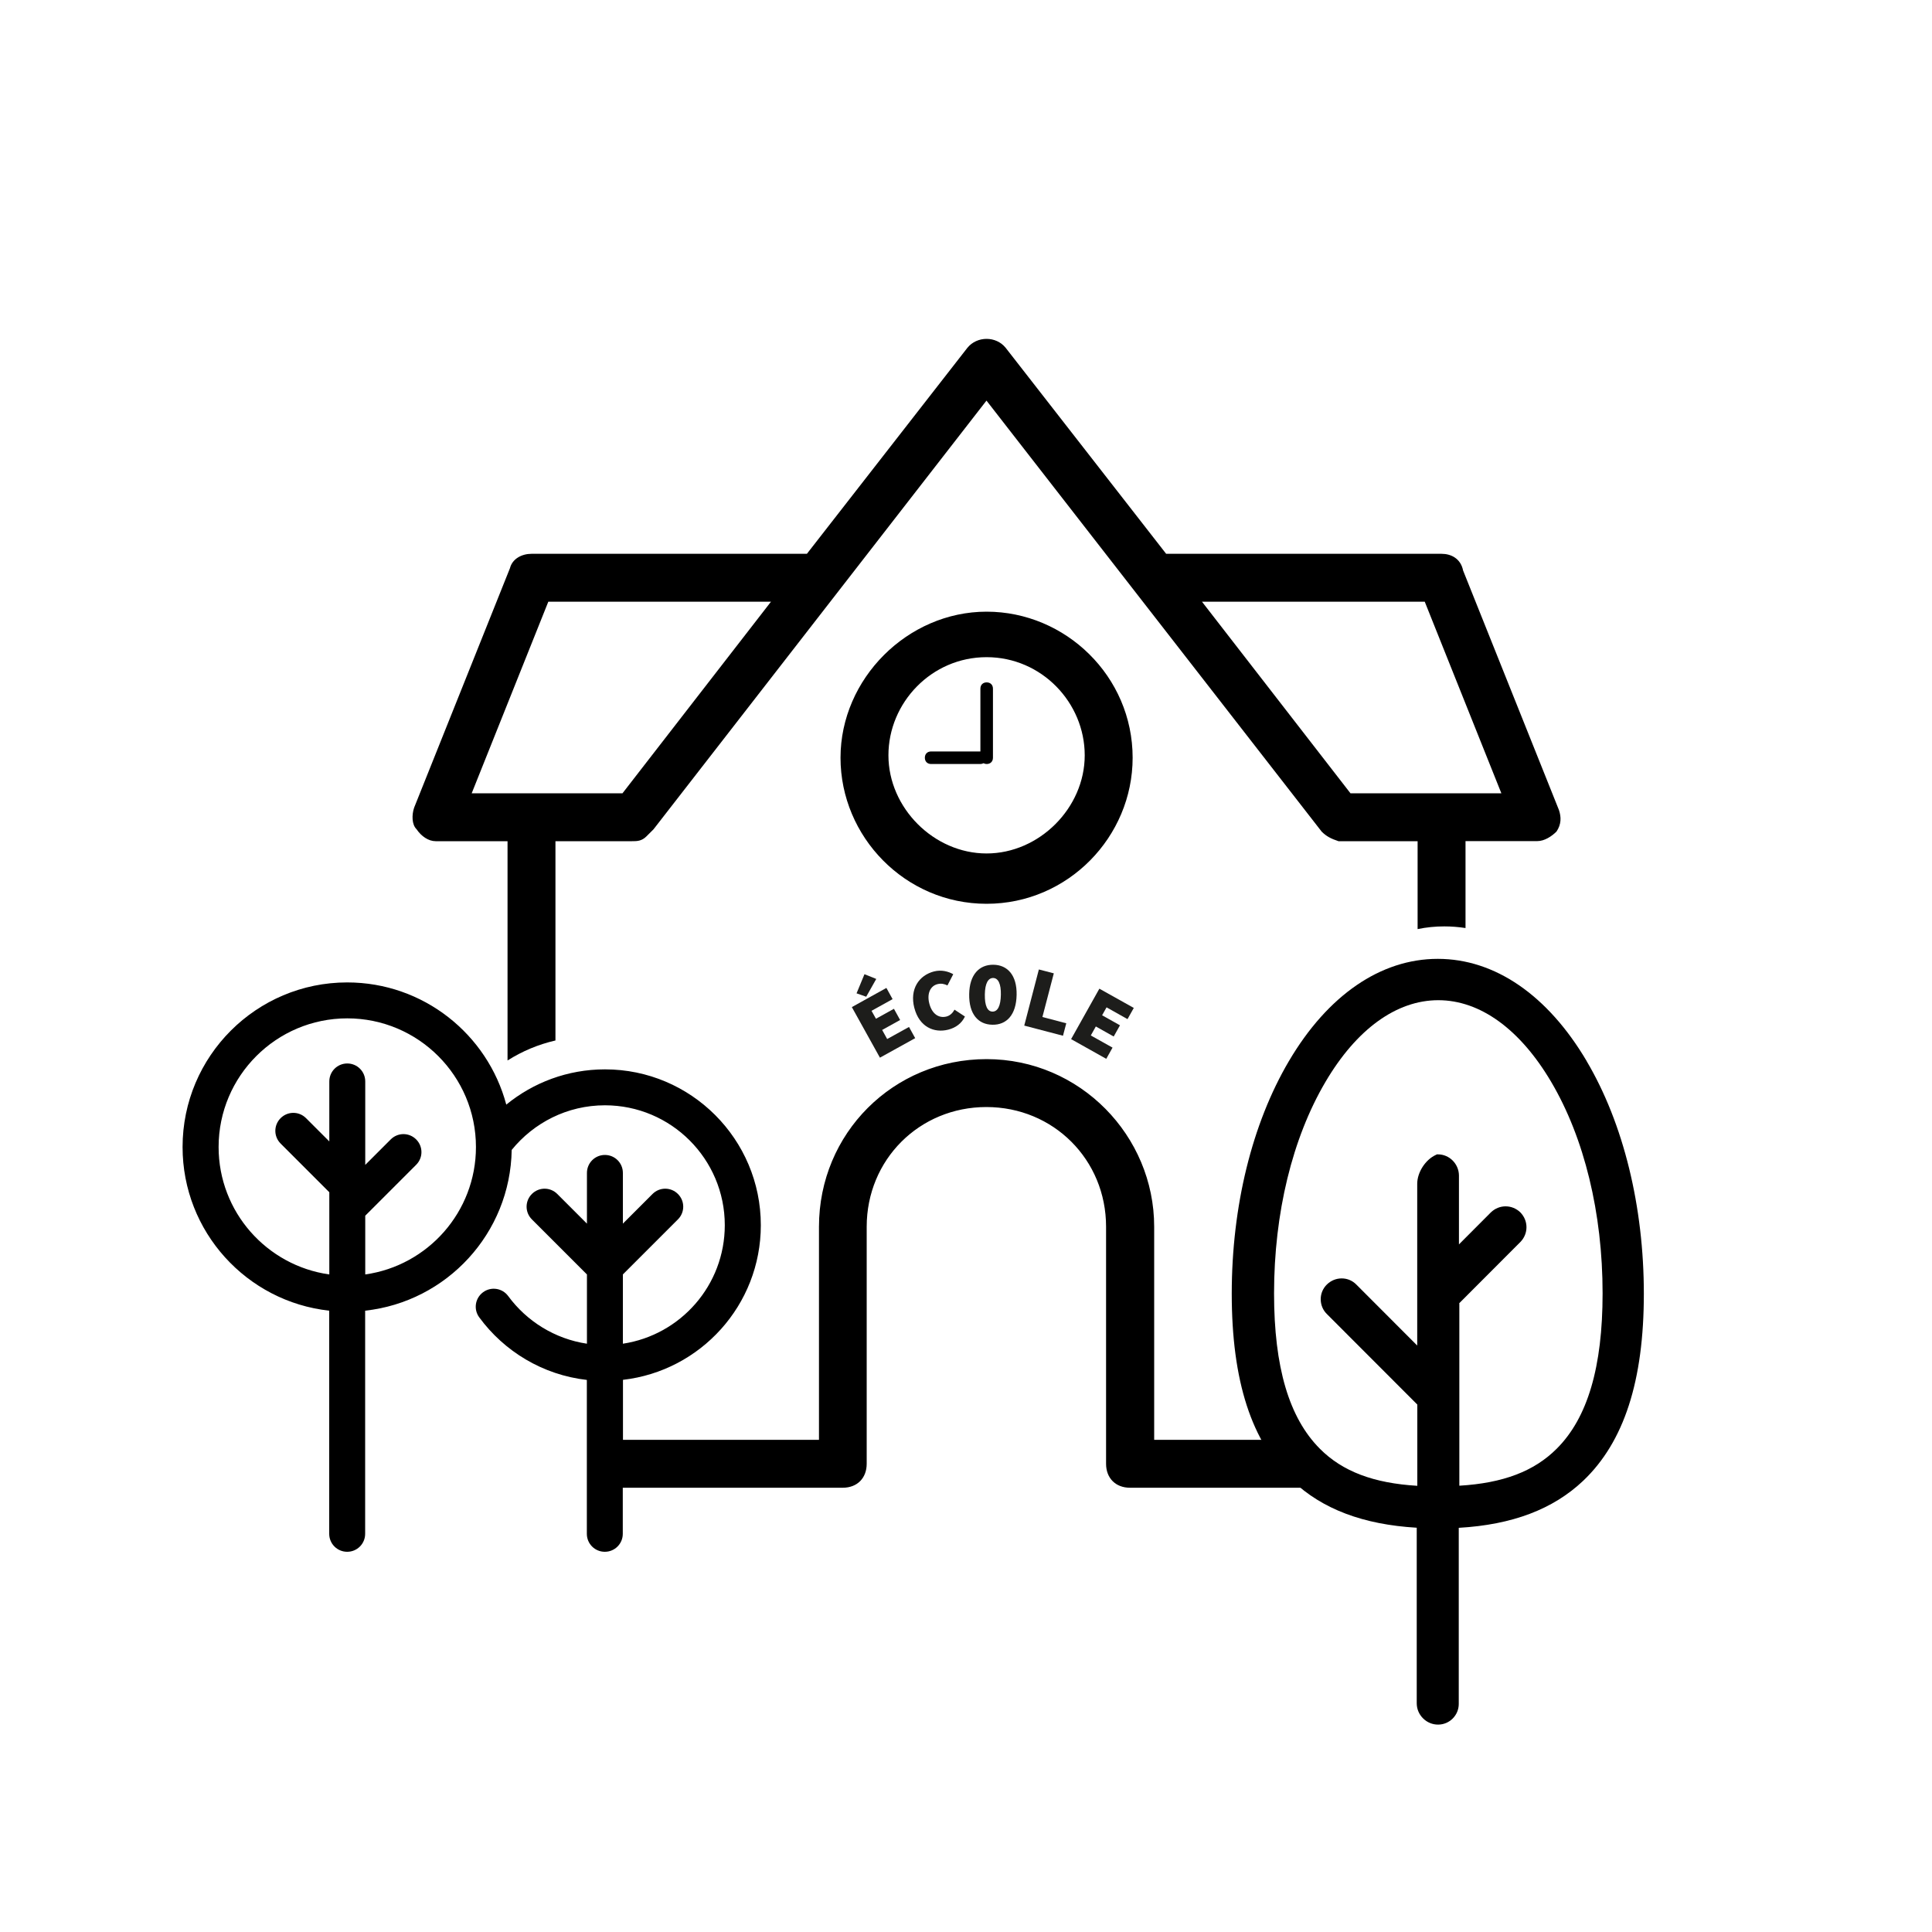 <?xml version="1.0" encoding="UTF-8"?><svg id="Calque_1" xmlns="http://www.w3.org/2000/svg" viewBox="0 0 200 200"><defs><style>.cls-1,.cls-2{stroke-width:0px;}.cls-2{fill:#1d1d1b;}</style></defs><path class="cls-1" d="m117.25,78.44c0-8.43-6.94-15.12-15.12-15.12s-15.12,6.94-15.12,15.12,6.69,15.12,15.12,15.12,15.12-6.94,15.12-15.12Zm-25.28-.25c0-5.45,4.46-10.16,10.16-10.16s10.16,4.71,10.16,10.16-4.71,10.16-10.16,10.16-10.16-4.71-10.16-10.16Z"/><path class="cls-1" d="m101.49,79.09c.32,0,.65-.26.65-.65h0c0-.39-.26-.65-.65-.65h-5.1c-.39,0-.65.26-.65.65s.26.65.65.65"/><path class="cls-1" d="m101.49,78.44c0,.32.26.65.65.65h0c.39,0,.65-.26.65-.65v-7.15c0-.39-.26-.65-.65-.65s-.65.26-.65.65"/><path class="cls-1" d="m164.25,109.84c-4.03-6.82-9.5-10.58-15.41-10.58s-11.39,3.76-15.41,10.58c-3.82,6.48-5.92,15.03-5.92,24.08s2.05,15.36,6.28,19.36c3.11,2.95,7.33,4.54,12.87,4.87v18.17c0,.59.23,1.14.65,1.56s.97.65,1.56.65h0c1.18,0,2.14-.96,2.14-2.14v-18.23c5.55-.32,9.76-1.92,12.88-4.87,4.23-4.02,6.28-10.35,6.28-19.36s-2.1-17.62-5.92-24.08Zm-13.23,25.11l6.37-6.38c.84-.86.84-2.2,0-3.06-.86-.84-2.2-.84-3.06,0l-3.3,3.31v-7.15c-.02-1.19-.99-2.17-2.17-2.17h-.11l-.1.05c-1.09.49-1.94,1.81-1.94,3v16.74l-6.3-6.31c-.4-.41-.94-.64-1.52-.64h0c-.58,0-1.12.23-1.53.63-.41.4-.64.94-.64,1.52,0,.58.22,1.13.64,1.54l9.36,9.37v8.41c-4.53-.27-7.75-1.49-10.08-3.83-3.2-3.2-4.75-8.46-4.75-16.09,0-8.3,1.89-16.07,5.32-21.89,3.21-5.46,7.35-8.46,11.68-8.46s8.47,3,11.69,8.46c3.43,5.81,5.32,13.58,5.32,21.88,0,7.63-1.55,12.9-4.75,16.09-2.34,2.34-5.55,3.56-10.08,3.83v-18.88Z"/><path class="cls-1" d="m135,149.05h-15.52v-22.06c0-9.42-7.68-17.35-17.35-17.35h0c-9.67,0-17.35,7.69-17.35,17.35v22.06h-20.29v-6.21c8.03-.92,14.27-7.74,14.27-16.01,0-8.9-7.23-16.13-16.13-16.13-3.88,0-7.43,1.37-10.22,3.65-1.94-7.28-8.58-12.65-16.47-12.65-9.4,0-17.04,7.63-17.04,17.04,0,8.78,6.65,16.01,15.18,16.94v23.1c0,1.03.83,1.86,1.86,1.86s1.86-.83,1.86-1.86v-23.1c8.44-.92,15.03-8,15.17-16.64,2.28-2.81,5.75-4.62,9.65-4.62,6.85,0,12.41,5.56,12.41,12.41,0,6.22-4.58,11.37-10.55,12.27v-7.17l5.7-5.7c.73-.73.73-1.9,0-2.63-.73-.73-1.9-.73-2.63,0l-3.07,3.07v-5.25c0-1.03-.83-1.86-1.86-1.86s-1.86.83-1.86,1.86v5.25l-3.07-3.07c-.73-.73-1.9-.73-2.63,0-.73.73-.73,1.9,0,2.63l5.7,5.7v7.17c-3.33-.5-6.24-2.33-8.15-4.93-.61-.83-1.77-1.01-2.6-.4-.83.61-1.01,1.77-.4,2.6,2.59,3.53,6.58,5.96,11.14,6.48v15.93c0,1.03.83,1.86,1.86,1.86s1.86-.83,1.86-1.86v-4.77h22.77c1.49,0,2.48-.99,2.48-2.48v-24.54c0-6.94,5.45-12.39,12.39-12.39s12.39,5.45,12.39,12.39v24.54c0,1.49.99,2.48,2.48,2.48h18v-4.96Zm-97.19-17.12v-6.08l5.27-5.27c.73-.73.73-1.9,0-2.63-.73-.73-1.9-.73-2.63,0l-2.64,2.64v-8.64c0-1.03-.83-1.86-1.86-1.86s-1.86.83-1.86,1.86v6.21l-2.41-2.41c-.73-.73-1.9-.73-2.63,0-.73.73-.73,1.9,0,2.63l5.04,5.04v8.51c-6.47-.91-11.46-6.47-11.46-13.19,0-7.35,5.97-13.32,13.32-13.32s13.32,5.97,13.32,13.32c0,6.72-4.99,12.28-11.46,13.19Z"/><path class="cls-1" d="m138.57,87.08h8.18v9.1c.91-.19,1.83-.28,2.77-.28.74,0,1.47.06,2.19.17v-9h7.44c.74,0,1.49-.5,1.98-.99.5-.74.5-1.49.25-2.23l-9.92-24.79c-.25-1.24-1.24-1.73-2.23-1.73h-28.51l-16.61-21.32c-.99-1.24-2.97-1.24-3.97,0l-16.61,21.32h-28.51c-.99,0-1.98.5-2.23,1.49l-9.92,24.79c-.25.74-.25,1.74.25,2.23.5.74,1.24,1.24,1.98,1.24h7.44v22.7c1.5-.95,3.17-1.66,4.96-2.07v-20.63h7.93c.5,0,.99,0,1.49-.5l.74-.74,34.46-44.37,34.7,44.62c.5.5.99.74,1.74.99Zm-74.12-4.96h-15.62s7.93-19.83,7.93-19.83h23.05l-15.37,19.83Zm83.04-19.83l7.93,19.83h-15.62l-15.37-19.83h23.05Z"/><path class="cls-2" d="m88.19,104.25l3.57-1.98.64,1.16-2.18,1.21.46.82,1.86-1.03.64,1.16-1.86,1.03.52.94,2.26-1.25.64,1.16-3.65,2.02-2.91-5.24Zm.48-1.42l.82-1.98,1.22.49-1.04,1.84-1-.35Z"/><path class="cls-2" d="m94.65,104.34c-.5-1.95.48-3.38,2.05-3.78.75-.19,1.47,0,1.98.29l-.6,1.16c-.33-.16-.65-.23-1.04-.13-.71.18-1.11.95-.84,2,.28,1.09.99,1.55,1.78,1.35.38-.1.65-.38.83-.71l1.08.71c-.33.7-.94,1.16-1.73,1.36-1.45.37-3-.27-3.51-2.26Z"/><path class="cls-2" d="m100.33,102.91c.03-2.03,1.05-3.06,2.51-3.04s2.44,1.09,2.4,3.12c-.04,2.08-1.05,3.12-2.51,3.09-1.46-.02-2.44-1.09-2.4-3.18Zm3.28.06c.02-1.14-.28-1.72-.8-1.73-.52,0-.84.56-.86,1.7-.02,1.2.28,1.78.8,1.78.52,0,.84-.56.86-1.76Z"/><path class="cls-2" d="m107.55,100.36l1.54.4-1.18,4.52,2.47.65-.34,1.29-4.01-1.05,1.51-5.8Z"/><path class="cls-2" d="m113.81,102.35l3.56,1.99-.65,1.16-2.17-1.22-.46.82,1.85,1.04-.65,1.16-1.85-1.04-.52.93,2.25,1.26-.65,1.16-3.64-2.04,2.93-5.23Z"/></svg>
